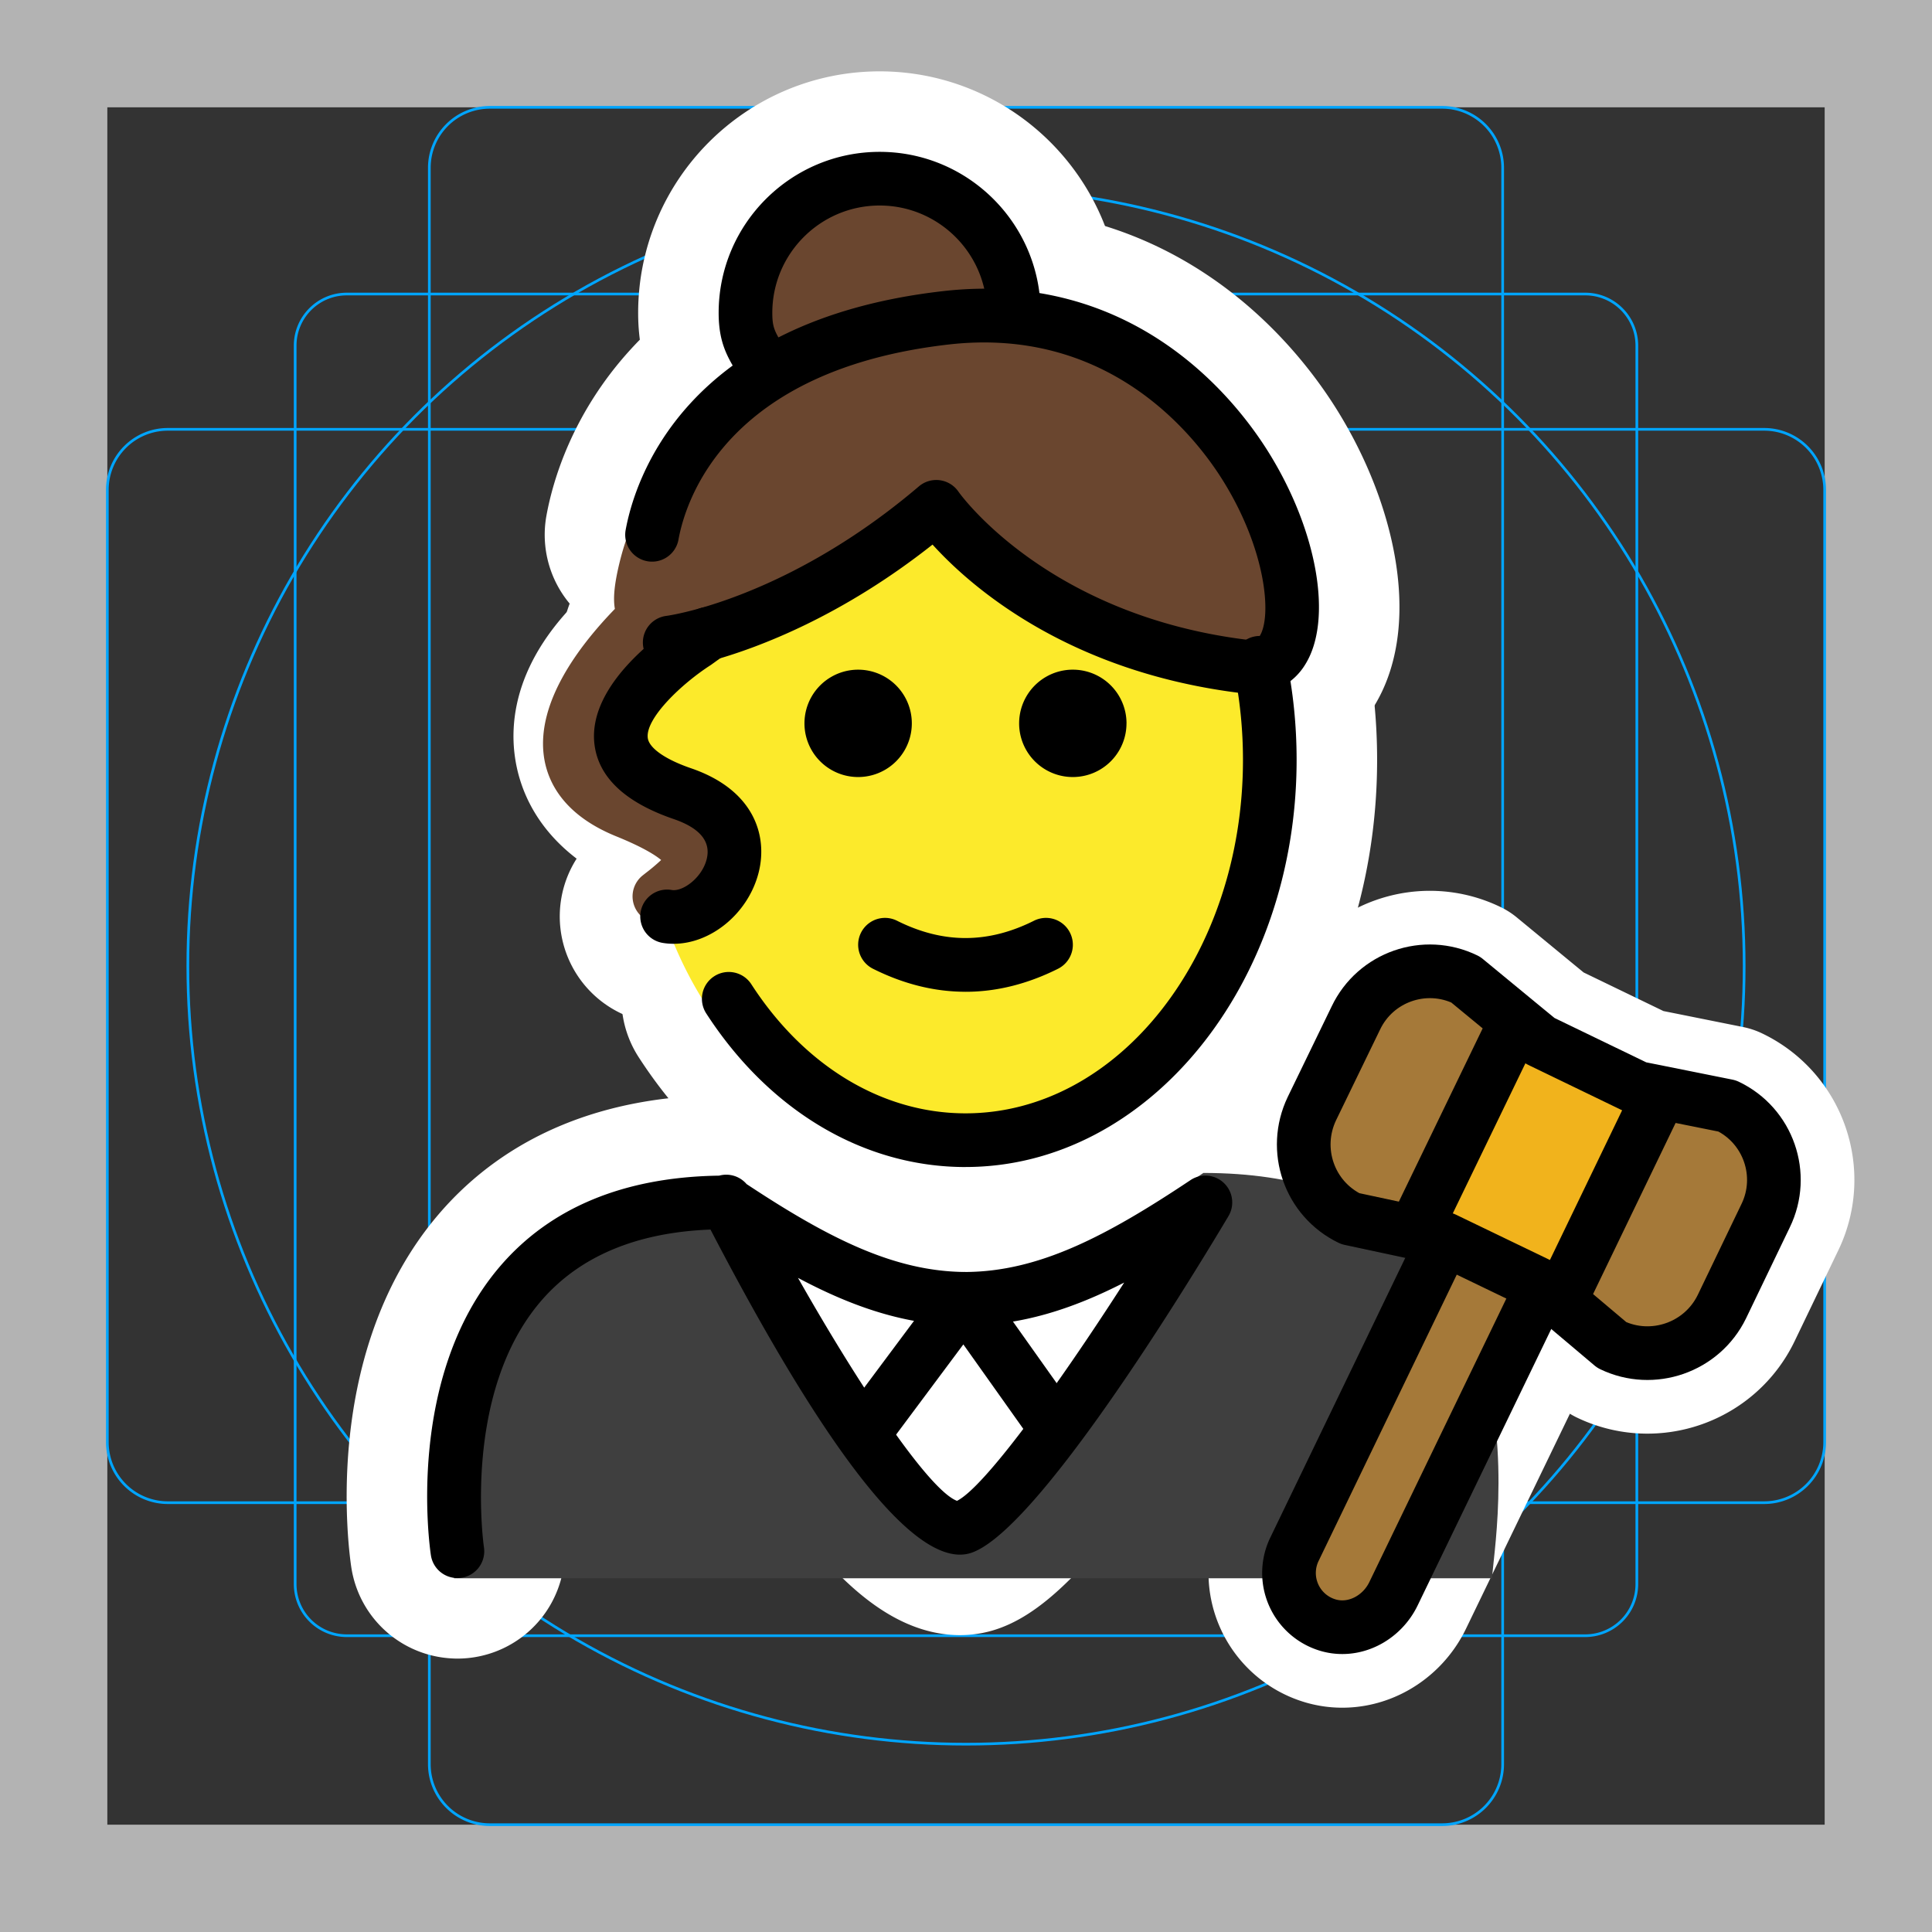 <svg viewBox="0 0 72 72" xmlns="http://www.w3.org/2000/svg">
  <rect x="0" y="0" width="72" height="72" fill="#333333" stroke="none"/>
  <path fill="#B3B3B3" d="M68 4v64H4V4h64m4-4H0v72h72V0z"/>
  <path fill="none" stroke="#00A5FF" stroke-miterlimit="10" stroke-width="0.1" d="M12.923 10.958h46.154c1.062 0 1.923.861 1.923 1.923v46.154a1.923 1.923 0 01-1.923 1.923H12.923A1.923 1.923 0 0111 59.035h0V12.881c0-1.062.861-1.923 1.923-1.923h0z"/>
  <path fill="none" stroke="#00A5FF" stroke-miterlimit="10" stroke-width="0.1" d="M18.254 4h35.492A2.254 2.254 0 0156 6.254v59.492A2.254 2.254 0 0153.746 68H18.254A2.254 2.254 0 0116 65.746V6.254A2.254 2.254 0 0118.254 4z"/>
  <path fill="none" stroke="#00A5FF" stroke-miterlimit="10" stroke-width="0.1" d="M68 18.254v35.492A2.254 2.254 0 0165.746 56H6.254A2.254 2.254 0 014 53.746V18.254A2.254 2.254 0 016.254 16h59.492A2.254 2.254 0 0168 18.254z"/>
  <circle cx="36" cy="36" r="29" fill="none" stroke="#00A5FF" stroke-miterlimit="10" stroke-width="0.1"/>
  <g fill="none" stroke="#fff" stroke-linecap="round" stroke-linejoin="round" stroke-miterlimit="10" stroke-width="6">
    <path d="M28.474 14.629a.999.999 0 01-.863-.492l-.136-.23c-.373-.617-.693-1.15-.693-2.248 0-3.309 2.692-6 6-6s6 2.691 6 6a1 1 0 11-2 0c0-2.206-1.794-4-4-4s-4 1.794-4 4c0 .543.086.686.406 1.217l.146.245a1 1 0 01-.86 1.508zm13.507 12.329a2 2 0 11-4.001-.001 2 2 0 014.002.001m-8.001 0a2 2 0 11-4.001-.001 2 2 0 014.001.001m2 10.002c-1.152 0-2.303-.285-3.447-.857a1 1 0 11.895-1.79c1.717.86 3.387.86 5.105 0a1 1 0 01.895 1.79c-1.144.572-2.296.858-3.448.858z"/>
    <path d="M35.981 43.492c-3.786 0-7.307-2.087-9.662-5.725A1 1 0 1128 36.68c1.978 3.057 4.888 4.811 7.982 4.811 5.702 0 10.34-5.909 10.34-13.173 0-1.147-.117-2.286-.346-3.387a1 1 0 111.957-.409c.258 1.235.388 2.513.388 3.796 0 8.366-5.535 15.173-12.339 15.173zM17.045 58.81a.999.999 0 01-.986-.846c-.041-.27-.973-6.633 2.58-10.776 1.88-2.19 4.626-3.325 8.163-3.375a.996.996 0 011.021.314c3.05 2.016 5.502 3.263 8.161 3.276 2.723-.013 5.23-1.321 8.383-3.424a1 1 0 011.413 1.345c-1.652 2.77-7.233 11.865-9.64 12.563-1.953.553-5.2-3.493-9.662-12.065-2.762.107-4.885 1-6.314 2.661-2.956 3.437-2.138 9.12-2.129 9.178a1 1 0 01-.99 1.15zm12.694-11.187c2.363 4.17 4.902 7.922 5.925 8.309.991-.488 3.646-4.112 6.231-8.135-1.95.998-3.796 1.577-5.802 1.605-.022.001-.043.002-.065.001h-.066a.294.294 0 00-.042 0h-.044c-2.121-.03-4.062-.675-6.137-1.78zm27.691.394l-5.5 11.38c-.44.91-1.46 1.45-2.43 1.17a2.027 2.027 0 01-1.26-2.83l5.54-11.48"/>
    <path d="M56.55 38.096l-1.93-1.59c-1.52-.74-3.36-.1-4.09 1.43l-1.64 3.38c-.73 1.53-.1 3.36 1.43 4.1l2.52.54.96.21h.02l3.65 1.76.02.02.53.45 2.05 1.73c1.52.73 3.36.09 4.1-1.43l1.63-3.39c.74-1.52.1-3.36-1.43-4.09l-2.54-.51-.8-.16-3.64-1.76-.84-.69zm5.239 2.811l-3.4 7.049m-5.42-2.61l3.41-7.049M32.16 54.446a1 1 0 01-.8-1.598l3.76-5.042c.193-.256.512-.392.814-.403a1 1 0 01.803.421l3.378 4.76a1 1 0 01-1.63 1.158l-2.584-3.64-2.938 3.942a.998.998 0 01-.803.402zM46.661 25.86a2.83 2.83 0 01-.328-.02c-6.531-.778-10.17-3.989-11.58-5.545-3.39 2.68-6.483 3.831-8.088 4.288-.95.271-1.521.346-1.583.354a1 1 0 01-.247-1.985h0c.005 0 .48-.064 1.281-.292 1.574-.449 4.722-1.633 8.128-4.534a1.002 1.002 0 011.476.199c.029.043 3.278 4.627 10.85 5.529.246.029.305-.04.373-.147.466-.734.24-3.23-1.384-5.824-1.091-1.742-4.282-5.714-10.192-5.046-8.302.946-9.816 5.806-10.082 7.272a1 1 0 01-1.969-.357c.33-1.81 2.154-7.8 11.825-8.902 7.039-.804 10.82 3.908 12.113 5.97 1.85 2.953 2.43 6.3 1.379 7.958a2.27 2.27 0 01-1.972 1.081z"/>
    <path d="M25.106 35.172c-.137 0-.274-.01-.41-.033a1 1 0 01.33-1.973c.413.076 1.134-.45 1.309-1.143.167-.659-.247-1.163-1.23-1.5-1.813-.622-2.806-1.56-2.952-2.792-.267-2.27 2.635-4.235 3.22-4.606l.433-.315a1 1 0 011.17 1.623l-.483.348c-1.071.685-2.441 1.981-2.353 2.717.045.378.648.802 1.613 1.133 2.377.815 2.86 2.54 2.52 3.883-.385 1.525-1.778 2.658-3.167 2.658z"/>
  </g>
  <path fill="#3F3F3F" d="M16.924 58.817s-1.914-14.92 10.086-14.92c3.192 2.128 5.14 3.581 8.875 3.592 3.735.011 5.77-1.649 8.962-3.777 14.01 0 10.547 15.005 10.778 15.105"/>
  <path fill="#FFF" d="M44.969 44.434l-3.886 5.973-2.594 4.499c-1.207 2.094-4.228 2.096-5.438.004l-2.6-4.496-3.457-5.98c6.142 5.292 12.133 5.292 17.975 0z"/>
  <path fill="#A57939" d="M64.37 41.217c1.53.73 2.17 2.57 1.43 4.09l-1.63 3.39a3.086 3.086 0 01-4.1 1.43l-2.05-1.73.37-.44 3.4-7.05.04-.2 2.54.51z"/>
  <path fill="#F1B31C" d="M61.83 40.706l-.04.2-3.4 7.05-.37.44-.53-.45-.02-.02-3.65-1.76h-.02l-.96-.21.13-.61 3.41-7.05.17-.2.84.69 3.64 1.76z"/>
  <path fill="#A57939" d="M57.47 47.926l.02.02-.06.07-5.5 11.38c-.44.91-1.46 1.45-2.43 1.17a2.027 2.027 0 01-1.26-2.83l5.54-11.48.02-.09h.02l3.65 1.76zm-2.85-11.419l1.93 1.59-.17.2-3.41 7.05-.13.61-2.52-.54a3.074 3.074 0 01-1.43-4.1l1.64-3.38a3.054 3.054 0 014.09-1.43z"/>
  <path fill="#6A462F" d="M37.223 11.777l.56-.118a5 5 0 00-10 0c0 .926.25 1.226.69 1.97l1.174-.249c-2.37 1.16-3.822 2.772-4.628 4.409-1.056.607-1.615 1.886-1.93 3.176-.202.83-.242 1.345-.174 1.727-1.383 1.427-2.891 3.473-2.653 5.439.113.93.673 2.213 2.704 3.037 1.042.423 1.488.725 1.673.882a7.258 7.258 0 01-.574.484l-.114.09a1 1 0 001.246 1.565l.11-.087c.694-.548 1.557-1.232 1.405-2.3-.137-.958-1.004-1.68-2.994-2.488-1.366-.553-1.445-1.208-1.47-1.424-.13-1.078.923-2.573 2.087-3.791.622.145 1.368.12 2.005.115 1.298-.01 2.484-.712 3.103-1.769 1.593-.757 3.474-1.875 5.45-3.558 0 0 3.391 4.986 11.558 5.96 4.078.486.8-12.614-9.228-13.07z"/>
  <path fill="#FCEA2B" d="M46.451 24.847c-8.167-.973-11.558-5.96-11.558-5.96-3.492 2.974-6.723 4.228-8.502 4.735-.902.257-1.431.322-1.431.322l-.066-.402c-.176.166-.352.342-.527.523a18.708 18.708 0 00-.534 4.461c0 .3.049.597.124.891 1.813.768 2.624 1.468 2.755 2.385.152 1.068-.711 1.751-1.405 2.3l-.11.087a.984.984 0 01-.39.18c1.853 5.228 6.156 8.643 11.174 8.643 6.71 0 12.15-6.1 12.15-14.486 0-1.43-.17-2.81-.466-4.121-.282.336-.685.505-1.214.442z"/>
  <path d="M28.474 14.629a.999.999 0 01-.863-.492l-.136-.23c-.373-.617-.693-1.15-.693-2.248 0-3.309 2.692-6 6-6s6 2.691 6 6a1 1 0 11-2 0c0-2.206-1.794-4-4-4s-4 1.794-4 4c0 .543.086.686.406 1.217l.146.245a1 1 0 01-.86 1.508zm13.507 12.329a2 2 0 11-4.001-.001 2 2 0 014.002.001m-8.001 0a2 2 0 11-4.001-.001 2 2 0 014.001.001m2 10.002c-1.152 0-2.303-.285-3.447-.857a1 1 0 11.895-1.79c1.717.86 3.387.86 5.105 0a1 1 0 01.895 1.79c-1.144.572-2.296.858-3.448.858z"/>
  <path d="M35.981 43.492c-3.786 0-7.307-2.087-9.662-5.725A1 1 0 1128 36.68c1.978 3.057 4.888 4.811 7.982 4.811 5.702 0 10.34-5.909 10.34-13.173 0-1.147-.117-2.286-.346-3.387a1 1 0 111.957-.409c.258 1.235.388 2.513.388 3.796 0 8.366-5.535 15.173-12.339 15.173zM17.045 58.81a.999.999 0 01-.986-.846c-.041-.27-.973-6.633 2.58-10.776 1.88-2.19 4.626-3.325 8.163-3.375a.996.996 0 011.021.314c3.05 2.016 5.502 3.263 8.161 3.276 2.723-.013 5.23-1.321 8.383-3.424a1 1 0 011.413 1.345c-1.652 2.77-7.233 11.865-9.64 12.563-1.953.553-5.2-3.493-9.662-12.065-2.762.107-4.885 1-6.314 2.661-2.956 3.437-2.138 9.12-2.129 9.178a1 1 0 01-.99 1.15zm12.694-11.187c2.363 4.17 4.902 7.922 5.925 8.309.991-.488 3.646-4.112 6.231-8.135-1.95.998-3.796 1.577-5.802 1.605-.022.001-.043.002-.065.001h-.066a.294.294 0 00-.042 0h-.044c-2.121-.03-4.062-.675-6.137-1.78z"/>
  <path fill="none" stroke="#000" stroke-linecap="round" stroke-linejoin="round" stroke-miterlimit="10" stroke-width="2" d="M57.43 48.017l-5.5 11.38c-.44.91-1.46 1.45-2.43 1.17a2.027 2.027 0 01-1.26-2.83l5.54-11.48"/>
  <path fill="none" stroke="#000" stroke-linecap="round" stroke-linejoin="round" stroke-miterlimit="10" stroke-width="2" d="M56.55 38.096l-1.93-1.59c-1.52-.74-3.36-.1-4.09 1.43l-1.64 3.38c-.73 1.53-.1 3.36 1.43 4.1l2.52.54.96.21h.02l3.65 1.76.02.02.53.45 2.05 1.73c1.52.73 3.36.09 4.1-1.43l1.63-3.39c.74-1.52.1-3.36-1.43-4.09l-2.54-.51-.8-.16-3.64-1.76-.84-.69zm5.239 2.811l-3.4 7.049m-5.42-2.61l3.41-7.049"/>
  <path d="M32.16 54.446a1 1 0 01-.8-1.598l3.76-5.042c.193-.256.512-.392.814-.403a1 1 0 01.803.421l3.378 4.76a1 1 0 01-1.63 1.158l-2.584-3.64-2.938 3.942a.998.998 0 01-.803.402zM46.661 25.86a2.83 2.83 0 01-.328-.02c-6.531-.778-10.17-3.989-11.58-5.545-3.39 2.68-6.483 3.831-8.088 4.288-.95.271-1.521.346-1.583.354a1 1 0 01-.247-1.985c.005 0 .48-.064 1.281-.292 1.574-.449 4.722-1.633 8.128-4.534a1.002 1.002 0 011.476.199c.029.043 3.278 4.627 10.85 5.529.246.029.305-.04.373-.147.466-.734.24-3.23-1.384-5.824-1.091-1.742-4.282-5.714-10.192-5.046-8.302.946-9.816 5.806-10.082 7.272a1 1 0 01-1.969-.357c.33-1.81 2.154-7.8 11.825-8.902 7.039-.804 10.82 3.908 12.113 5.97 1.85 2.953 2.43 6.3 1.379 7.958a2.27 2.27 0 01-1.972 1.081z"/>
  <path d="M25.106 35.172c-.137 0-.274-.01-.41-.033a1 1 0 01.33-1.973c.413.076 1.134-.45 1.309-1.143.167-.659-.247-1.163-1.23-1.5-1.813-.622-2.806-1.56-2.952-2.792-.267-2.27 2.635-4.235 3.22-4.606l.433-.315a1 1 0 011.17 1.623l-.483.348c-1.071.685-2.441 1.981-2.353 2.717.045.378.648.802 1.613 1.133 2.377.815 2.86 2.54 2.52 3.883-.385 1.525-1.778 2.658-3.167 2.658z"/>
</svg>

